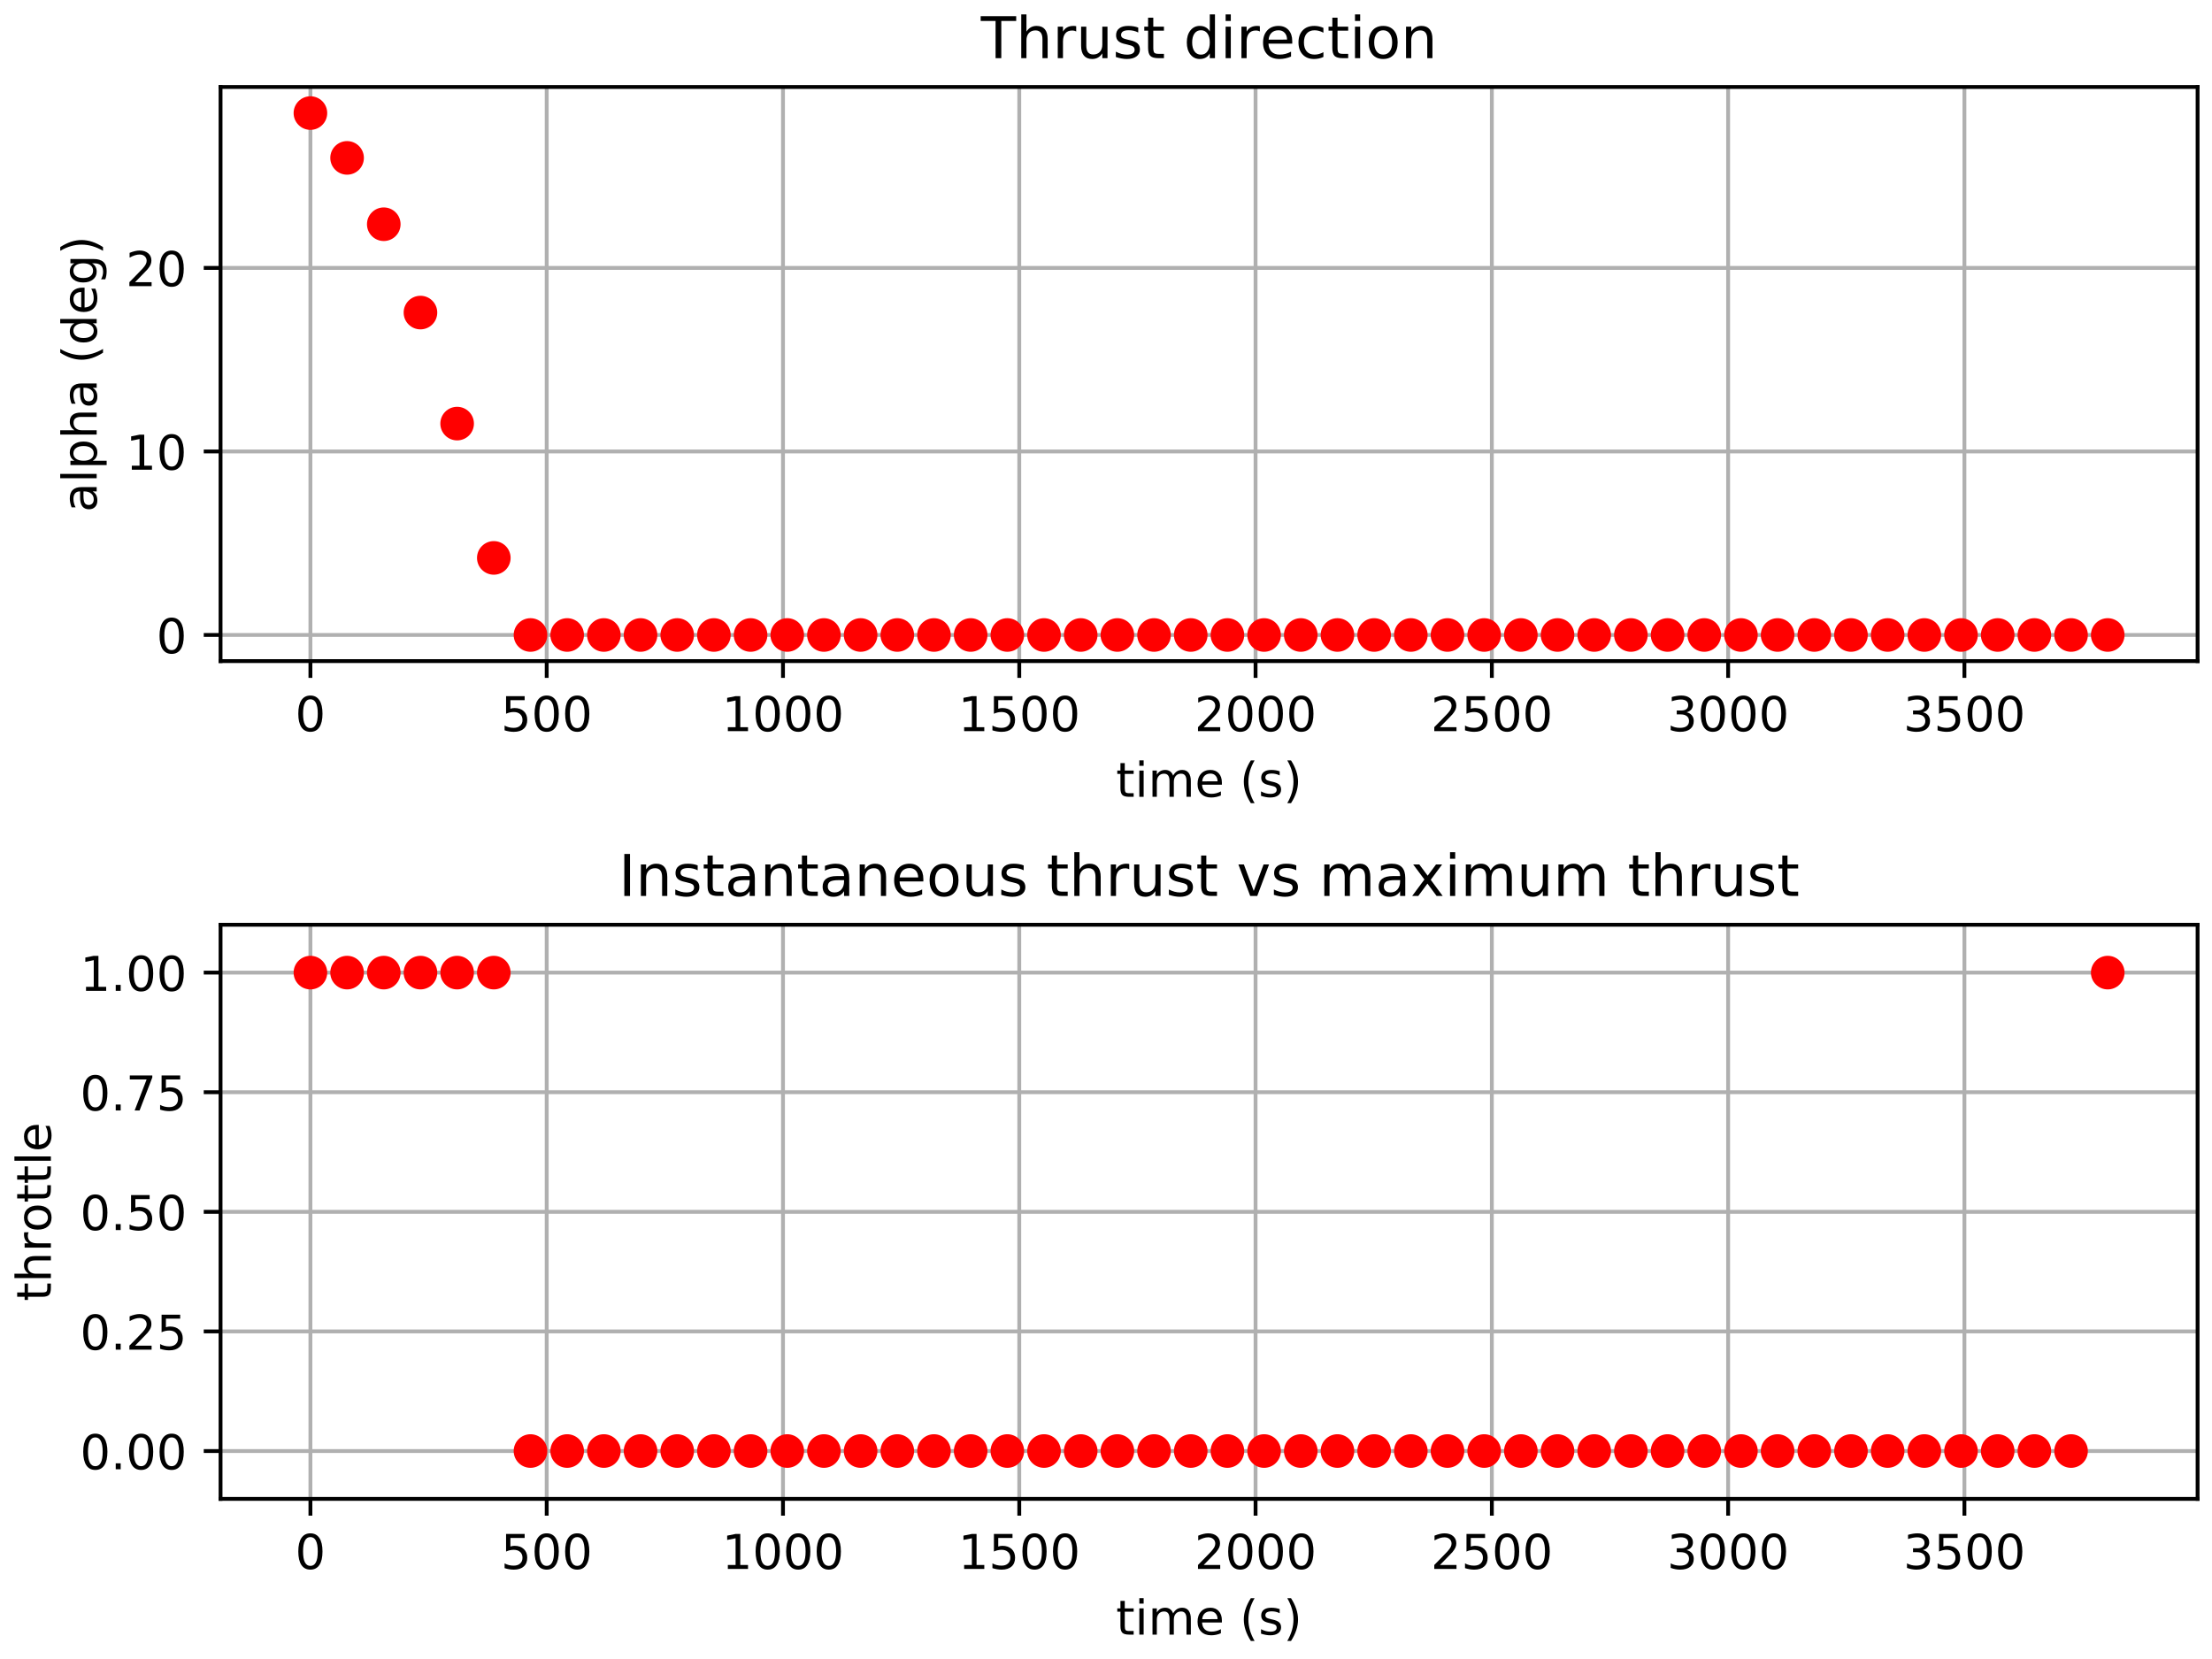 <?xml version="1.0" encoding="utf-8" standalone="no"?>
<!DOCTYPE svg PUBLIC "-//W3C//DTD SVG 1.1//EN"
  "http://www.w3.org/Graphics/SVG/1.1/DTD/svg11.dtd">
<!-- Created with matplotlib (https://matplotlib.org/) -->
<svg height="345.6pt" version="1.1" viewBox="0 0 460.8 345.6" width="460.8pt" xmlns="http://www.w3.org/2000/svg" xmlns:xlink="http://www.w3.org/1999/xlink">
 <defs>
  <style type="text/css">
*{stroke-linecap:butt;stroke-linejoin:round;white-space:pre;}
  </style>
 </defs>
 <g id="figure_1">
  <g id="patch_1">
   <path d="M 0 345.6 
L 460.8 345.6 
L 460.8 0 
L 0 0 
z
" style="fill:#ffffff;"/>
  </g>
  <g id="axes_1">
   <g id="patch_2">
    <path d="M 45.944 137.716 
L 457.8 137.716 
L 457.8 18.118 
L 45.944 18.118 
z
" style="fill:#ffffff;"/>
   </g>
   <g id="matplotlib.axis_1">
    <g id="xtick_1">
     <g id="line2d_1">
      <path clip-path="url(#p3af8ca3faa)" d="M 64.665 137.716 
L 64.665 18.118 
" style="fill:none;stroke:#b0b0b0;stroke-linecap:square;stroke-width:0.8;"/>
     </g>
     <g id="line2d_2">
      <defs>
       <path d="M 0 0 
L 0 3.5 
" id="m643619cb7f" style="stroke:#000000;stroke-width:0.8;"/>
      </defs>
      <g>
       <use style="stroke:#000000;stroke-width:0.8;" x="64.665" xlink:href="#m643619cb7f" y="137.716"/>
      </g>
     </g>
     <g id="text_1">
      <!-- 0 -->
      <defs>
       <path d="M 31.781 66.406 
Q 24.172 66.406 20.328 58.906 
Q 16.5 51.422 16.5 36.375 
Q 16.5 21.391 20.328 13.891 
Q 24.172 6.391 31.781 6.391 
Q 39.453 6.391 43.281 13.891 
Q 47.125 21.391 47.125 36.375 
Q 47.125 51.422 43.281 58.906 
Q 39.453 66.406 31.781 66.406 
z
M 31.781 74.219 
Q 44.047 74.219 50.516 64.516 
Q 56.984 54.828 56.984 36.375 
Q 56.984 17.969 50.516 8.266 
Q 44.047 -1.422 31.781 -1.422 
Q 19.531 -1.422 13.062 8.266 
Q 6.594 17.969 6.594 36.375 
Q 6.594 54.828 13.062 64.516 
Q 19.531 74.219 31.781 74.219 
z
" id="DejaVuSans-48"/>
      </defs>
      <g transform="translate(61.483 152.314)scale(0.1 -0.1)">
       <use xlink:href="#DejaVuSans-48"/>
      </g>
     </g>
    </g>
    <g id="xtick_2">
     <g id="line2d_3">
      <path clip-path="url(#p3af8ca3faa)" d="M 113.888 137.716 
L 113.888 18.118 
" style="fill:none;stroke:#b0b0b0;stroke-linecap:square;stroke-width:0.8;"/>
     </g>
     <g id="line2d_4">
      <g>
       <use style="stroke:#000000;stroke-width:0.8;" x="113.888" xlink:href="#m643619cb7f" y="137.716"/>
      </g>
     </g>
     <g id="text_2">
      <!-- 500 -->
      <defs>
       <path d="M 10.797 72.906 
L 49.516 72.906 
L 49.516 64.594 
L 19.828 64.594 
L 19.828 46.734 
Q 21.969 47.469 24.109 47.828 
Q 26.266 48.188 28.422 48.188 
Q 40.625 48.188 47.75 41.5 
Q 54.891 34.812 54.891 23.391 
Q 54.891 11.625 47.562 5.094 
Q 40.234 -1.422 26.906 -1.422 
Q 22.312 -1.422 17.547 -0.641 
Q 12.797 0.141 7.719 1.703 
L 7.719 11.625 
Q 12.109 9.234 16.797 8.062 
Q 21.484 6.891 26.703 6.891 
Q 35.156 6.891 40.078 11.328 
Q 45.016 15.766 45.016 23.391 
Q 45.016 31 40.078 35.438 
Q 35.156 39.891 26.703 39.891 
Q 22.75 39.891 18.812 39.016 
Q 14.891 38.141 10.797 36.281 
z
" id="DejaVuSans-53"/>
      </defs>
      <g transform="translate(104.344 152.314)scale(0.1 -0.1)">
       <use xlink:href="#DejaVuSans-53"/>
       <use x="63.623" xlink:href="#DejaVuSans-48"/>
       <use x="127.246" xlink:href="#DejaVuSans-48"/>
      </g>
     </g>
    </g>
    <g id="xtick_3">
     <g id="line2d_5">
      <path clip-path="url(#p3af8ca3faa)" d="M 163.11 137.716 
L 163.11 18.118 
" style="fill:none;stroke:#b0b0b0;stroke-linecap:square;stroke-width:0.8;"/>
     </g>
     <g id="line2d_6">
      <g>
       <use style="stroke:#000000;stroke-width:0.8;" x="163.11" xlink:href="#m643619cb7f" y="137.716"/>
      </g>
     </g>
     <g id="text_3">
      <!-- 1000 -->
      <defs>
       <path d="M 12.406 8.297 
L 28.516 8.297 
L 28.516 63.922 
L 10.984 60.406 
L 10.984 69.391 
L 28.422 72.906 
L 38.281 72.906 
L 38.281 8.297 
L 54.391 8.297 
L 54.391 0 
L 12.406 0 
z
" id="DejaVuSans-49"/>
      </defs>
      <g transform="translate(150.385 152.314)scale(0.1 -0.1)">
       <use xlink:href="#DejaVuSans-49"/>
       <use x="63.623" xlink:href="#DejaVuSans-48"/>
       <use x="127.246" xlink:href="#DejaVuSans-48"/>
       <use x="190.869" xlink:href="#DejaVuSans-48"/>
      </g>
     </g>
    </g>
    <g id="xtick_4">
     <g id="line2d_7">
      <path clip-path="url(#p3af8ca3faa)" d="M 212.333 137.716 
L 212.333 18.118 
" style="fill:none;stroke:#b0b0b0;stroke-linecap:square;stroke-width:0.8;"/>
     </g>
     <g id="line2d_8">
      <g>
       <use style="stroke:#000000;stroke-width:0.8;" x="212.333" xlink:href="#m643619cb7f" y="137.716"/>
      </g>
     </g>
     <g id="text_4">
      <!-- 1500 -->
      <g transform="translate(199.608 152.314)scale(0.1 -0.1)">
       <use xlink:href="#DejaVuSans-49"/>
       <use x="63.623" xlink:href="#DejaVuSans-53"/>
       <use x="127.246" xlink:href="#DejaVuSans-48"/>
       <use x="190.869" xlink:href="#DejaVuSans-48"/>
      </g>
     </g>
    </g>
    <g id="xtick_5">
     <g id="line2d_9">
      <path clip-path="url(#p3af8ca3faa)" d="M 261.556 137.716 
L 261.556 18.118 
" style="fill:none;stroke:#b0b0b0;stroke-linecap:square;stroke-width:0.8;"/>
     </g>
     <g id="line2d_10">
      <g>
       <use style="stroke:#000000;stroke-width:0.8;" x="261.556" xlink:href="#m643619cb7f" y="137.716"/>
      </g>
     </g>
     <g id="text_5">
      <!-- 2000 -->
      <defs>
       <path d="M 19.188 8.297 
L 53.609 8.297 
L 53.609 0 
L 7.328 0 
L 7.328 8.297 
Q 12.938 14.109 22.625 23.891 
Q 32.328 33.688 34.812 36.531 
Q 39.547 41.844 41.422 45.531 
Q 43.312 49.219 43.312 52.781 
Q 43.312 58.594 39.234 62.25 
Q 35.156 65.922 28.609 65.922 
Q 23.969 65.922 18.812 64.312 
Q 13.672 62.703 7.812 59.422 
L 7.812 69.391 
Q 13.766 71.781 18.938 73 
Q 24.125 74.219 28.422 74.219 
Q 39.75 74.219 46.484 68.547 
Q 53.219 62.891 53.219 53.422 
Q 53.219 48.922 51.531 44.891 
Q 49.859 40.875 45.406 35.406 
Q 44.188 33.984 37.641 27.219 
Q 31.109 20.453 19.188 8.297 
z
" id="DejaVuSans-50"/>
      </defs>
      <g transform="translate(248.831 152.314)scale(0.1 -0.1)">
       <use xlink:href="#DejaVuSans-50"/>
       <use x="63.623" xlink:href="#DejaVuSans-48"/>
       <use x="127.246" xlink:href="#DejaVuSans-48"/>
       <use x="190.869" xlink:href="#DejaVuSans-48"/>
      </g>
     </g>
    </g>
    <g id="xtick_6">
     <g id="line2d_11">
      <path clip-path="url(#p3af8ca3faa)" d="M 310.779 137.716 
L 310.779 18.118 
" style="fill:none;stroke:#b0b0b0;stroke-linecap:square;stroke-width:0.8;"/>
     </g>
     <g id="line2d_12">
      <g>
       <use style="stroke:#000000;stroke-width:0.8;" x="310.779" xlink:href="#m643619cb7f" y="137.716"/>
      </g>
     </g>
     <g id="text_6">
      <!-- 2500 -->
      <g transform="translate(298.054 152.314)scale(0.1 -0.1)">
       <use xlink:href="#DejaVuSans-50"/>
       <use x="63.623" xlink:href="#DejaVuSans-53"/>
       <use x="127.246" xlink:href="#DejaVuSans-48"/>
       <use x="190.869" xlink:href="#DejaVuSans-48"/>
      </g>
     </g>
    </g>
    <g id="xtick_7">
     <g id="line2d_13">
      <path clip-path="url(#p3af8ca3faa)" d="M 360.002 137.716 
L 360.002 18.118 
" style="fill:none;stroke:#b0b0b0;stroke-linecap:square;stroke-width:0.8;"/>
     </g>
     <g id="line2d_14">
      <g>
       <use style="stroke:#000000;stroke-width:0.8;" x="360.002" xlink:href="#m643619cb7f" y="137.716"/>
      </g>
     </g>
     <g id="text_7">
      <!-- 3000 -->
      <defs>
       <path d="M 40.578 39.312 
Q 47.656 37.797 51.625 33 
Q 55.609 28.219 55.609 21.188 
Q 55.609 10.406 48.188 4.484 
Q 40.766 -1.422 27.094 -1.422 
Q 22.516 -1.422 17.656 -0.516 
Q 12.797 0.391 7.625 2.203 
L 7.625 11.719 
Q 11.719 9.328 16.594 8.109 
Q 21.484 6.891 26.812 6.891 
Q 36.078 6.891 40.938 10.547 
Q 45.797 14.203 45.797 21.188 
Q 45.797 27.641 41.281 31.266 
Q 36.766 34.906 28.719 34.906 
L 20.219 34.906 
L 20.219 43.016 
L 29.109 43.016 
Q 36.375 43.016 40.234 45.922 
Q 44.094 48.828 44.094 54.297 
Q 44.094 59.906 40.109 62.906 
Q 36.141 65.922 28.719 65.922 
Q 24.656 65.922 20.016 65.031 
Q 15.375 64.156 9.812 62.312 
L 9.812 71.094 
Q 15.438 72.656 20.344 73.438 
Q 25.25 74.219 29.594 74.219 
Q 40.828 74.219 47.359 69.109 
Q 53.906 64.016 53.906 55.328 
Q 53.906 49.266 50.438 45.094 
Q 46.969 40.922 40.578 39.312 
z
" id="DejaVuSans-51"/>
      </defs>
      <g transform="translate(347.277 152.314)scale(0.1 -0.1)">
       <use xlink:href="#DejaVuSans-51"/>
       <use x="63.623" xlink:href="#DejaVuSans-48"/>
       <use x="127.246" xlink:href="#DejaVuSans-48"/>
       <use x="190.869" xlink:href="#DejaVuSans-48"/>
      </g>
     </g>
    </g>
    <g id="xtick_8">
     <g id="line2d_15">
      <path clip-path="url(#p3af8ca3faa)" d="M 409.224 137.716 
L 409.224 18.118 
" style="fill:none;stroke:#b0b0b0;stroke-linecap:square;stroke-width:0.8;"/>
     </g>
     <g id="line2d_16">
      <g>
       <use style="stroke:#000000;stroke-width:0.8;" x="409.224" xlink:href="#m643619cb7f" y="137.716"/>
      </g>
     </g>
     <g id="text_8">
      <!-- 3500 -->
      <g transform="translate(396.499 152.314)scale(0.1 -0.1)">
       <use xlink:href="#DejaVuSans-51"/>
       <use x="63.623" xlink:href="#DejaVuSans-53"/>
       <use x="127.246" xlink:href="#DejaVuSans-48"/>
       <use x="190.869" xlink:href="#DejaVuSans-48"/>
      </g>
     </g>
    </g>
    <g id="text_9">
     <!-- time (s) -->
     <defs>
      <path d="M 18.312 70.219 
L 18.312 54.688 
L 36.812 54.688 
L 36.812 47.703 
L 18.312 47.703 
L 18.312 18.016 
Q 18.312 11.328 20.141 9.422 
Q 21.969 7.516 27.594 7.516 
L 36.812 7.516 
L 36.812 0 
L 27.594 0 
Q 17.188 0 13.234 3.875 
Q 9.281 7.766 9.281 18.016 
L 9.281 47.703 
L 2.688 47.703 
L 2.688 54.688 
L 9.281 54.688 
L 9.281 70.219 
z
" id="DejaVuSans-116"/>
      <path d="M 9.422 54.688 
L 18.406 54.688 
L 18.406 0 
L 9.422 0 
z
M 9.422 75.984 
L 18.406 75.984 
L 18.406 64.594 
L 9.422 64.594 
z
" id="DejaVuSans-105"/>
      <path d="M 52 44.188 
Q 55.375 50.25 60.062 53.125 
Q 64.75 56 71.094 56 
Q 79.641 56 84.281 50.016 
Q 88.922 44.047 88.922 33.016 
L 88.922 0 
L 79.891 0 
L 79.891 32.719 
Q 79.891 40.578 77.094 44.375 
Q 74.312 48.188 68.609 48.188 
Q 61.625 48.188 57.562 43.547 
Q 53.516 38.922 53.516 30.906 
L 53.516 0 
L 44.484 0 
L 44.484 32.719 
Q 44.484 40.625 41.703 44.406 
Q 38.922 48.188 33.109 48.188 
Q 26.219 48.188 22.156 43.531 
Q 18.109 38.875 18.109 30.906 
L 18.109 0 
L 9.078 0 
L 9.078 54.688 
L 18.109 54.688 
L 18.109 46.188 
Q 21.188 51.219 25.484 53.609 
Q 29.781 56 35.688 56 
Q 41.656 56 45.828 52.969 
Q 50 49.953 52 44.188 
z
" id="DejaVuSans-109"/>
      <path d="M 56.203 29.594 
L 56.203 25.203 
L 14.891 25.203 
Q 15.484 15.922 20.484 11.062 
Q 25.484 6.203 34.422 6.203 
Q 39.594 6.203 44.453 7.469 
Q 49.312 8.734 54.109 11.281 
L 54.109 2.781 
Q 49.266 0.734 44.188 -0.344 
Q 39.109 -1.422 33.891 -1.422 
Q 20.797 -1.422 13.156 6.188 
Q 5.516 13.812 5.516 26.812 
Q 5.516 40.234 12.766 48.109 
Q 20.016 56 32.328 56 
Q 43.359 56 49.781 48.891 
Q 56.203 41.797 56.203 29.594 
z
M 47.219 32.234 
Q 47.125 39.594 43.094 43.984 
Q 39.062 48.391 32.422 48.391 
Q 24.906 48.391 20.391 44.141 
Q 15.875 39.891 15.188 32.172 
z
" id="DejaVuSans-101"/>
      <path id="DejaVuSans-32"/>
      <path d="M 31 75.875 
Q 24.469 64.656 21.281 53.656 
Q 18.109 42.672 18.109 31.391 
Q 18.109 20.125 21.312 9.062 
Q 24.516 -2 31 -13.188 
L 23.188 -13.188 
Q 15.875 -1.703 12.234 9.375 
Q 8.594 20.453 8.594 31.391 
Q 8.594 42.281 12.203 53.312 
Q 15.828 64.359 23.188 75.875 
z
" id="DejaVuSans-40"/>
      <path d="M 44.281 53.078 
L 44.281 44.578 
Q 40.484 46.531 36.375 47.5 
Q 32.281 48.484 27.875 48.484 
Q 21.188 48.484 17.844 46.438 
Q 14.5 44.391 14.5 40.281 
Q 14.5 37.156 16.891 35.375 
Q 19.281 33.594 26.516 31.984 
L 29.594 31.297 
Q 39.156 29.25 43.188 25.516 
Q 47.219 21.781 47.219 15.094 
Q 47.219 7.469 41.188 3.016 
Q 35.156 -1.422 24.609 -1.422 
Q 20.219 -1.422 15.453 -0.562 
Q 10.688 0.297 5.422 2 
L 5.422 11.281 
Q 10.406 8.688 15.234 7.391 
Q 20.062 6.109 24.812 6.109 
Q 31.156 6.109 34.562 8.281 
Q 37.984 10.453 37.984 14.406 
Q 37.984 18.062 35.516 20.016 
Q 33.062 21.969 24.703 23.781 
L 21.578 24.516 
Q 13.234 26.266 9.516 29.906 
Q 5.812 33.547 5.812 39.891 
Q 5.812 47.609 11.281 51.797 
Q 16.75 56 26.812 56 
Q 31.781 56 36.172 55.266 
Q 40.578 54.547 44.281 53.078 
z
" id="DejaVuSans-115"/>
      <path d="M 8.016 75.875 
L 15.828 75.875 
Q 23.141 64.359 26.781 53.312 
Q 30.422 42.281 30.422 31.391 
Q 30.422 20.453 26.781 9.375 
Q 23.141 -1.703 15.828 -13.188 
L 8.016 -13.188 
Q 14.5 -2 17.703 9.062 
Q 20.906 20.125 20.906 31.391 
Q 20.906 42.672 17.703 53.656 
Q 14.5 64.656 8.016 75.875 
z
" id="DejaVuSans-41"/>
     </defs>
     <g transform="translate(232.48 165.992)scale(0.1 -0.1)">
      <use xlink:href="#DejaVuSans-116"/>
      <use x="39.209" xlink:href="#DejaVuSans-105"/>
      <use x="66.992" xlink:href="#DejaVuSans-109"/>
      <use x="164.404" xlink:href="#DejaVuSans-101"/>
      <use x="225.928" xlink:href="#DejaVuSans-32"/>
      <use x="257.715" xlink:href="#DejaVuSans-40"/>
      <use x="296.729" xlink:href="#DejaVuSans-115"/>
      <use x="348.828" xlink:href="#DejaVuSans-41"/>
     </g>
    </g>
   </g>
   <g id="matplotlib.axis_2">
    <g id="ytick_1">
     <g id="line2d_17">
      <path clip-path="url(#p3af8ca3faa)" d="M 45.944 132.279 
L 457.8 132.279 
" style="fill:none;stroke:#b0b0b0;stroke-linecap:square;stroke-width:0.8;"/>
     </g>
     <g id="line2d_18">
      <defs>
       <path d="M 0 0 
L -3.5 0 
" id="m870fdc8832" style="stroke:#000000;stroke-width:0.8;"/>
      </defs>
      <g>
       <use style="stroke:#000000;stroke-width:0.8;" x="45.944" xlink:href="#m870fdc8832" y="132.279"/>
      </g>
     </g>
     <g id="text_10">
      <!-- 0 -->
      <g transform="translate(32.581 136.078)scale(0.1 -0.1)">
       <use xlink:href="#DejaVuSans-48"/>
      </g>
     </g>
    </g>
    <g id="ytick_2">
     <g id="line2d_19">
      <path clip-path="url(#p3af8ca3faa)" d="M 45.944 94.046 
L 457.8 94.046 
" style="fill:none;stroke:#b0b0b0;stroke-linecap:square;stroke-width:0.8;"/>
     </g>
     <g id="line2d_20">
      <g>
       <use style="stroke:#000000;stroke-width:0.8;" x="45.944" xlink:href="#m870fdc8832" y="94.046"/>
      </g>
     </g>
     <g id="text_11">
      <!-- 10 -->
      <g transform="translate(26.219 97.845)scale(0.1 -0.1)">
       <use xlink:href="#DejaVuSans-49"/>
       <use x="63.623" xlink:href="#DejaVuSans-48"/>
      </g>
     </g>
    </g>
    <g id="ytick_3">
     <g id="line2d_21">
      <path clip-path="url(#p3af8ca3faa)" d="M 45.944 55.812 
L 457.8 55.812 
" style="fill:none;stroke:#b0b0b0;stroke-linecap:square;stroke-width:0.8;"/>
     </g>
     <g id="line2d_22">
      <g>
       <use style="stroke:#000000;stroke-width:0.8;" x="45.944" xlink:href="#m870fdc8832" y="55.812"/>
      </g>
     </g>
     <g id="text_12">
      <!-- 20 -->
      <g transform="translate(26.219 59.611)scale(0.1 -0.1)">
       <use xlink:href="#DejaVuSans-50"/>
       <use x="63.623" xlink:href="#DejaVuSans-48"/>
      </g>
     </g>
    </g>
    <g id="text_13">
     <!-- alpha (deg) -->
     <defs>
      <path d="M 34.281 27.484 
Q 23.391 27.484 19.188 25 
Q 14.984 22.516 14.984 16.5 
Q 14.984 11.719 18.141 8.906 
Q 21.297 6.109 26.703 6.109 
Q 34.188 6.109 38.703 11.406 
Q 43.219 16.703 43.219 25.484 
L 43.219 27.484 
z
M 52.203 31.203 
L 52.203 0 
L 43.219 0 
L 43.219 8.297 
Q 40.141 3.328 35.547 0.953 
Q 30.953 -1.422 24.312 -1.422 
Q 15.922 -1.422 10.953 3.297 
Q 6 8.016 6 15.922 
Q 6 25.141 12.172 29.828 
Q 18.359 34.516 30.609 34.516 
L 43.219 34.516 
L 43.219 35.406 
Q 43.219 41.609 39.141 45 
Q 35.062 48.391 27.688 48.391 
Q 23 48.391 18.547 47.266 
Q 14.109 46.141 10.016 43.891 
L 10.016 52.203 
Q 14.938 54.109 19.578 55.047 
Q 24.219 56 28.609 56 
Q 40.484 56 46.344 49.844 
Q 52.203 43.703 52.203 31.203 
z
" id="DejaVuSans-97"/>
      <path d="M 9.422 75.984 
L 18.406 75.984 
L 18.406 0 
L 9.422 0 
z
" id="DejaVuSans-108"/>
      <path d="M 18.109 8.203 
L 18.109 -20.797 
L 9.078 -20.797 
L 9.078 54.688 
L 18.109 54.688 
L 18.109 46.391 
Q 20.953 51.266 25.266 53.625 
Q 29.594 56 35.594 56 
Q 45.562 56 51.781 48.094 
Q 58.016 40.188 58.016 27.297 
Q 58.016 14.406 51.781 6.484 
Q 45.562 -1.422 35.594 -1.422 
Q 29.594 -1.422 25.266 0.953 
Q 20.953 3.328 18.109 8.203 
z
M 48.688 27.297 
Q 48.688 37.203 44.609 42.844 
Q 40.531 48.484 33.406 48.484 
Q 26.266 48.484 22.188 42.844 
Q 18.109 37.203 18.109 27.297 
Q 18.109 17.391 22.188 11.75 
Q 26.266 6.109 33.406 6.109 
Q 40.531 6.109 44.609 11.75 
Q 48.688 17.391 48.688 27.297 
z
" id="DejaVuSans-112"/>
      <path d="M 54.891 33.016 
L 54.891 0 
L 45.906 0 
L 45.906 32.719 
Q 45.906 40.484 42.875 44.328 
Q 39.844 48.188 33.797 48.188 
Q 26.516 48.188 22.312 43.547 
Q 18.109 38.922 18.109 30.906 
L 18.109 0 
L 9.078 0 
L 9.078 75.984 
L 18.109 75.984 
L 18.109 46.188 
Q 21.344 51.125 25.703 53.562 
Q 30.078 56 35.797 56 
Q 45.219 56 50.047 50.172 
Q 54.891 44.344 54.891 33.016 
z
" id="DejaVuSans-104"/>
      <path d="M 45.406 46.391 
L 45.406 75.984 
L 54.391 75.984 
L 54.391 0 
L 45.406 0 
L 45.406 8.203 
Q 42.578 3.328 38.25 0.953 
Q 33.938 -1.422 27.875 -1.422 
Q 17.969 -1.422 11.734 6.484 
Q 5.516 14.406 5.516 27.297 
Q 5.516 40.188 11.734 48.094 
Q 17.969 56 27.875 56 
Q 33.938 56 38.25 53.625 
Q 42.578 51.266 45.406 46.391 
z
M 14.797 27.297 
Q 14.797 17.391 18.875 11.75 
Q 22.953 6.109 30.078 6.109 
Q 37.203 6.109 41.297 11.75 
Q 45.406 17.391 45.406 27.297 
Q 45.406 37.203 41.297 42.844 
Q 37.203 48.484 30.078 48.484 
Q 22.953 48.484 18.875 42.844 
Q 14.797 37.203 14.797 27.297 
z
" id="DejaVuSans-100"/>
      <path d="M 45.406 27.984 
Q 45.406 37.75 41.375 43.109 
Q 37.359 48.484 30.078 48.484 
Q 22.859 48.484 18.828 43.109 
Q 14.797 37.75 14.797 27.984 
Q 14.797 18.266 18.828 12.891 
Q 22.859 7.516 30.078 7.516 
Q 37.359 7.516 41.375 12.891 
Q 45.406 18.266 45.406 27.984 
z
M 54.391 6.781 
Q 54.391 -7.172 48.188 -13.984 
Q 42 -20.797 29.203 -20.797 
Q 24.469 -20.797 20.266 -20.094 
Q 16.062 -19.391 12.109 -17.922 
L 12.109 -9.188 
Q 16.062 -11.328 19.922 -12.344 
Q 23.781 -13.375 27.781 -13.375 
Q 36.625 -13.375 41.016 -8.766 
Q 45.406 -4.156 45.406 5.172 
L 45.406 9.625 
Q 42.625 4.781 38.281 2.391 
Q 33.938 0 27.875 0 
Q 17.828 0 11.672 7.656 
Q 5.516 15.328 5.516 27.984 
Q 5.516 40.672 11.672 48.328 
Q 17.828 56 27.875 56 
Q 33.938 56 38.281 53.609 
Q 42.625 51.219 45.406 46.391 
L 45.406 54.688 
L 54.391 54.688 
z
" id="DejaVuSans-103"/>
     </defs>
     <g transform="translate(20.139 106.693)rotate(-90)scale(0.1 -0.1)">
      <use xlink:href="#DejaVuSans-97"/>
      <use x="61.279" xlink:href="#DejaVuSans-108"/>
      <use x="89.062" xlink:href="#DejaVuSans-112"/>
      <use x="152.539" xlink:href="#DejaVuSans-104"/>
      <use x="215.918" xlink:href="#DejaVuSans-97"/>
      <use x="277.197" xlink:href="#DejaVuSans-32"/>
      <use x="308.984" xlink:href="#DejaVuSans-40"/>
      <use x="347.998" xlink:href="#DejaVuSans-100"/>
      <use x="411.475" xlink:href="#DejaVuSans-101"/>
      <use x="472.998" xlink:href="#DejaVuSans-103"/>
      <use x="536.475" xlink:href="#DejaVuSans-41"/>
     </g>
    </g>
   </g>
   <g id="line2d_23">
    <defs>
     <path d="M 0 3 
C 0.796 3 1.559 2.684 2.121 2.121 
C 2.684 1.559 3 0.796 3 0 
C 3 -0.796 2.684 -1.559 2.121 -2.121 
C 1.559 -2.684 0.796 -3 0 -3 
C -0.796 -3 -1.559 -2.684 -2.121 -2.121 
C -2.684 -1.559 -3 -0.796 -3 0 
C -3 0.796 -2.684 1.559 -2.121 2.121 
C -1.559 2.684 -0.796 3 0 3 
z
" id="mecff936375" style="stroke:#ff0000;"/>
    </defs>
    <g clip-path="url(#p3af8ca3faa)">
     <use style="fill:#ff0000;stroke:#ff0000;" x="64.665" xlink:href="#mecff936375" y="23.555"/>
     <use style="fill:#ff0000;stroke:#ff0000;" x="72.306" xlink:href="#mecff936375" y="32.892"/>
     <use style="fill:#ff0000;stroke:#ff0000;" x="79.947" xlink:href="#mecff936375" y="46.711"/>
     <use style="fill:#ff0000;stroke:#ff0000;" x="87.588" xlink:href="#mecff936375" y="65.114"/>
     <use style="fill:#ff0000;stroke:#ff0000;" x="95.229" xlink:href="#mecff936375" y="88.243"/>
     <use style="fill:#ff0000;stroke:#ff0000;" x="102.87" xlink:href="#mecff936375" y="116.222"/>
     <use style="fill:#ff0000;stroke:#ff0000;" x="110.511" xlink:href="#mecff936375" y="132.279"/>
     <use style="fill:#ff0000;stroke:#ff0000;" x="118.152" xlink:href="#mecff936375" y="132.279"/>
     <use style="fill:#ff0000;stroke:#ff0000;" x="125.794" xlink:href="#mecff936375" y="132.279"/>
     <use style="fill:#ff0000;stroke:#ff0000;" x="133.435" xlink:href="#mecff936375" y="132.279"/>
     <use style="fill:#ff0000;stroke:#ff0000;" x="141.076" xlink:href="#mecff936375" y="132.279"/>
     <use style="fill:#ff0000;stroke:#ff0000;" x="148.717" xlink:href="#mecff936375" y="132.279"/>
     <use style="fill:#ff0000;stroke:#ff0000;" x="156.358" xlink:href="#mecff936375" y="132.279"/>
     <use style="fill:#ff0000;stroke:#ff0000;" x="163.999" xlink:href="#mecff936375" y="132.279"/>
     <use style="fill:#ff0000;stroke:#ff0000;" x="171.64" xlink:href="#mecff936375" y="132.279"/>
     <use style="fill:#ff0000;stroke:#ff0000;" x="179.281" xlink:href="#mecff936375" y="132.279"/>
     <use style="fill:#ff0000;stroke:#ff0000;" x="186.922" xlink:href="#mecff936375" y="132.279"/>
     <use style="fill:#ff0000;stroke:#ff0000;" x="194.564" xlink:href="#mecff936375" y="132.279"/>
     <use style="fill:#ff0000;stroke:#ff0000;" x="202.205" xlink:href="#mecff936375" y="132.279"/>
     <use style="fill:#ff0000;stroke:#ff0000;" x="209.846" xlink:href="#mecff936375" y="132.279"/>
     <use style="fill:#ff0000;stroke:#ff0000;" x="217.487" xlink:href="#mecff936375" y="132.279"/>
     <use style="fill:#ff0000;stroke:#ff0000;" x="225.128" xlink:href="#mecff936375" y="132.279"/>
     <use style="fill:#ff0000;stroke:#ff0000;" x="232.769" xlink:href="#mecff936375" y="132.279"/>
     <use style="fill:#ff0000;stroke:#ff0000;" x="240.41" xlink:href="#mecff936375" y="132.279"/>
     <use style="fill:#ff0000;stroke:#ff0000;" x="248.051" xlink:href="#mecff936375" y="132.279"/>
     <use style="fill:#ff0000;stroke:#ff0000;" x="255.692" xlink:href="#mecff936375" y="132.279"/>
     <use style="fill:#ff0000;stroke:#ff0000;" x="263.334" xlink:href="#mecff936375" y="132.279"/>
     <use style="fill:#ff0000;stroke:#ff0000;" x="270.975" xlink:href="#mecff936375" y="132.279"/>
     <use style="fill:#ff0000;stroke:#ff0000;" x="278.616" xlink:href="#mecff936375" y="132.279"/>
     <use style="fill:#ff0000;stroke:#ff0000;" x="286.257" xlink:href="#mecff936375" y="132.279"/>
     <use style="fill:#ff0000;stroke:#ff0000;" x="293.898" xlink:href="#mecff936375" y="132.279"/>
     <use style="fill:#ff0000;stroke:#ff0000;" x="301.539" xlink:href="#mecff936375" y="132.279"/>
     <use style="fill:#ff0000;stroke:#ff0000;" x="309.18" xlink:href="#mecff936375" y="132.279"/>
     <use style="fill:#ff0000;stroke:#ff0000;" x="316.821" xlink:href="#mecff936375" y="132.279"/>
     <use style="fill:#ff0000;stroke:#ff0000;" x="324.462" xlink:href="#mecff936375" y="132.279"/>
     <use style="fill:#ff0000;stroke:#ff0000;" x="332.104" xlink:href="#mecff936375" y="132.279"/>
     <use style="fill:#ff0000;stroke:#ff0000;" x="339.745" xlink:href="#mecff936375" y="132.279"/>
     <use style="fill:#ff0000;stroke:#ff0000;" x="347.386" xlink:href="#mecff936375" y="132.279"/>
     <use style="fill:#ff0000;stroke:#ff0000;" x="355.027" xlink:href="#mecff936375" y="132.279"/>
     <use style="fill:#ff0000;stroke:#ff0000;" x="362.668" xlink:href="#mecff936375" y="132.279"/>
     <use style="fill:#ff0000;stroke:#ff0000;" x="370.309" xlink:href="#mecff936375" y="132.279"/>
     <use style="fill:#ff0000;stroke:#ff0000;" x="377.95" xlink:href="#mecff936375" y="132.279"/>
     <use style="fill:#ff0000;stroke:#ff0000;" x="385.591" xlink:href="#mecff936375" y="132.279"/>
     <use style="fill:#ff0000;stroke:#ff0000;" x="393.232" xlink:href="#mecff936375" y="132.279"/>
     <use style="fill:#ff0000;stroke:#ff0000;" x="400.873" xlink:href="#mecff936375" y="132.279"/>
     <use style="fill:#ff0000;stroke:#ff0000;" x="408.515" xlink:href="#mecff936375" y="132.279"/>
     <use style="fill:#ff0000;stroke:#ff0000;" x="416.156" xlink:href="#mecff936375" y="132.279"/>
     <use style="fill:#ff0000;stroke:#ff0000;" x="423.797" xlink:href="#mecff936375" y="132.279"/>
     <use style="fill:#ff0000;stroke:#ff0000;" x="431.438" xlink:href="#mecff936375" y="132.279"/>
     <use style="fill:#ff0000;stroke:#ff0000;" x="439.079" xlink:href="#mecff936375" y="132.279"/>
    </g>
   </g>
   <g id="patch_3">
    <path d="M 45.944 137.716 
L 45.944 18.118 
" style="fill:none;stroke:#000000;stroke-linecap:square;stroke-linejoin:miter;stroke-width:0.8;"/>
   </g>
   <g id="patch_4">
    <path d="M 457.8 137.716 
L 457.8 18.118 
" style="fill:none;stroke:#000000;stroke-linecap:square;stroke-linejoin:miter;stroke-width:0.8;"/>
   </g>
   <g id="patch_5">
    <path d="M 45.944 137.716 
L 457.8 137.716 
" style="fill:none;stroke:#000000;stroke-linecap:square;stroke-linejoin:miter;stroke-width:0.8;"/>
   </g>
   <g id="patch_6">
    <path d="M 45.944 18.118 
L 457.8 18.118 
" style="fill:none;stroke:#000000;stroke-linecap:square;stroke-linejoin:miter;stroke-width:0.8;"/>
   </g>
   <g id="text_14">
    <!-- Thrust direction -->
    <defs>
     <path d="M -0.297 72.906 
L 61.375 72.906 
L 61.375 64.594 
L 35.5 64.594 
L 35.5 0 
L 25.594 0 
L 25.594 64.594 
L -0.297 64.594 
z
" id="DejaVuSans-84"/>
     <path d="M 41.109 46.297 
Q 39.594 47.172 37.812 47.578 
Q 36.031 48 33.891 48 
Q 26.266 48 22.188 43.047 
Q 18.109 38.094 18.109 28.812 
L 18.109 0 
L 9.078 0 
L 9.078 54.688 
L 18.109 54.688 
L 18.109 46.188 
Q 20.953 51.172 25.484 53.578 
Q 30.031 56 36.531 56 
Q 37.453 56 38.578 55.875 
Q 39.703 55.766 41.062 55.516 
z
" id="DejaVuSans-114"/>
     <path d="M 8.5 21.578 
L 8.5 54.688 
L 17.484 54.688 
L 17.484 21.922 
Q 17.484 14.156 20.5 10.266 
Q 23.531 6.391 29.594 6.391 
Q 36.859 6.391 41.078 11.031 
Q 45.312 15.672 45.312 23.688 
L 45.312 54.688 
L 54.297 54.688 
L 54.297 0 
L 45.312 0 
L 45.312 8.406 
Q 42.047 3.422 37.719 1 
Q 33.406 -1.422 27.688 -1.422 
Q 18.266 -1.422 13.375 4.438 
Q 8.5 10.297 8.5 21.578 
z
M 31.109 56 
z
" id="DejaVuSans-117"/>
     <path d="M 48.781 52.594 
L 48.781 44.188 
Q 44.969 46.297 41.141 47.344 
Q 37.312 48.391 33.406 48.391 
Q 24.656 48.391 19.812 42.844 
Q 14.984 37.312 14.984 27.297 
Q 14.984 17.281 19.812 11.734 
Q 24.656 6.203 33.406 6.203 
Q 37.312 6.203 41.141 7.25 
Q 44.969 8.297 48.781 10.406 
L 48.781 2.094 
Q 45.016 0.344 40.984 -0.531 
Q 36.969 -1.422 32.422 -1.422 
Q 20.062 -1.422 12.781 6.344 
Q 5.516 14.109 5.516 27.297 
Q 5.516 40.672 12.859 48.328 
Q 20.219 56 33.016 56 
Q 37.156 56 41.109 55.141 
Q 45.062 54.297 48.781 52.594 
z
" id="DejaVuSans-99"/>
     <path d="M 30.609 48.391 
Q 23.391 48.391 19.188 42.75 
Q 14.984 37.109 14.984 27.297 
Q 14.984 17.484 19.156 11.844 
Q 23.344 6.203 30.609 6.203 
Q 37.797 6.203 41.984 11.859 
Q 46.188 17.531 46.188 27.297 
Q 46.188 37.016 41.984 42.703 
Q 37.797 48.391 30.609 48.391 
z
M 30.609 56 
Q 42.328 56 49.016 48.375 
Q 55.719 40.766 55.719 27.297 
Q 55.719 13.875 49.016 6.219 
Q 42.328 -1.422 30.609 -1.422 
Q 18.844 -1.422 12.172 6.219 
Q 5.516 13.875 5.516 27.297 
Q 5.516 40.766 12.172 48.375 
Q 18.844 56 30.609 56 
z
" id="DejaVuSans-111"/>
     <path d="M 54.891 33.016 
L 54.891 0 
L 45.906 0 
L 45.906 32.719 
Q 45.906 40.484 42.875 44.328 
Q 39.844 48.188 33.797 48.188 
Q 26.516 48.188 22.312 43.547 
Q 18.109 38.922 18.109 30.906 
L 18.109 0 
L 9.078 0 
L 9.078 54.688 
L 18.109 54.688 
L 18.109 46.188 
Q 21.344 51.125 25.703 53.562 
Q 30.078 56 35.797 56 
Q 45.219 56 50.047 50.172 
Q 54.891 44.344 54.891 33.016 
z
" id="DejaVuSans-110"/>
    </defs>
    <g transform="translate(204.327 12.118)scale(0.12 -0.12)">
     <use xlink:href="#DejaVuSans-84"/>
     <use x="61.084" xlink:href="#DejaVuSans-104"/>
     <use x="124.463" xlink:href="#DejaVuSans-114"/>
     <use x="165.576" xlink:href="#DejaVuSans-117"/>
     <use x="228.955" xlink:href="#DejaVuSans-115"/>
     <use x="281.055" xlink:href="#DejaVuSans-116"/>
     <use x="320.264" xlink:href="#DejaVuSans-32"/>
     <use x="352.051" xlink:href="#DejaVuSans-100"/>
     <use x="415.527" xlink:href="#DejaVuSans-105"/>
     <use x="443.311" xlink:href="#DejaVuSans-114"/>
     <use x="484.393" xlink:href="#DejaVuSans-101"/>
     <use x="545.916" xlink:href="#DejaVuSans-99"/>
     <use x="600.896" xlink:href="#DejaVuSans-116"/>
     <use x="640.105" xlink:href="#DejaVuSans-105"/>
     <use x="667.889" xlink:href="#DejaVuSans-111"/>
     <use x="729.07" xlink:href="#DejaVuSans-110"/>
    </g>
   </g>
  </g>
  <g id="axes_2">
   <g id="patch_7">
    <path d="M 45.944 312.244 
L 457.8 312.244 
L 457.8 192.646 
L 45.944 192.646 
z
" style="fill:#ffffff;"/>
   </g>
   <g id="matplotlib.axis_3">
    <g id="xtick_9">
     <g id="line2d_24">
      <path clip-path="url(#pbec27f5938)" d="M 64.665 312.244 
L 64.665 192.646 
" style="fill:none;stroke:#b0b0b0;stroke-linecap:square;stroke-width:0.8;"/>
     </g>
     <g id="line2d_25">
      <g>
       <use style="stroke:#000000;stroke-width:0.8;" x="64.665" xlink:href="#m643619cb7f" y="312.244"/>
      </g>
     </g>
     <g id="text_15">
      <!-- 0 -->
      <g transform="translate(61.483 326.842)scale(0.1 -0.1)">
       <use xlink:href="#DejaVuSans-48"/>
      </g>
     </g>
    </g>
    <g id="xtick_10">
     <g id="line2d_26">
      <path clip-path="url(#pbec27f5938)" d="M 113.888 312.244 
L 113.888 192.646 
" style="fill:none;stroke:#b0b0b0;stroke-linecap:square;stroke-width:0.8;"/>
     </g>
     <g id="line2d_27">
      <g>
       <use style="stroke:#000000;stroke-width:0.8;" x="113.888" xlink:href="#m643619cb7f" y="312.244"/>
      </g>
     </g>
     <g id="text_16">
      <!-- 500 -->
      <g transform="translate(104.344 326.842)scale(0.1 -0.1)">
       <use xlink:href="#DejaVuSans-53"/>
       <use x="63.623" xlink:href="#DejaVuSans-48"/>
       <use x="127.246" xlink:href="#DejaVuSans-48"/>
      </g>
     </g>
    </g>
    <g id="xtick_11">
     <g id="line2d_28">
      <path clip-path="url(#pbec27f5938)" d="M 163.11 312.244 
L 163.11 192.646 
" style="fill:none;stroke:#b0b0b0;stroke-linecap:square;stroke-width:0.8;"/>
     </g>
     <g id="line2d_29">
      <g>
       <use style="stroke:#000000;stroke-width:0.8;" x="163.11" xlink:href="#m643619cb7f" y="312.244"/>
      </g>
     </g>
     <g id="text_17">
      <!-- 1000 -->
      <g transform="translate(150.385 326.842)scale(0.1 -0.1)">
       <use xlink:href="#DejaVuSans-49"/>
       <use x="63.623" xlink:href="#DejaVuSans-48"/>
       <use x="127.246" xlink:href="#DejaVuSans-48"/>
       <use x="190.869" xlink:href="#DejaVuSans-48"/>
      </g>
     </g>
    </g>
    <g id="xtick_12">
     <g id="line2d_30">
      <path clip-path="url(#pbec27f5938)" d="M 212.333 312.244 
L 212.333 192.646 
" style="fill:none;stroke:#b0b0b0;stroke-linecap:square;stroke-width:0.8;"/>
     </g>
     <g id="line2d_31">
      <g>
       <use style="stroke:#000000;stroke-width:0.8;" x="212.333" xlink:href="#m643619cb7f" y="312.244"/>
      </g>
     </g>
     <g id="text_18">
      <!-- 1500 -->
      <g transform="translate(199.608 326.842)scale(0.1 -0.1)">
       <use xlink:href="#DejaVuSans-49"/>
       <use x="63.623" xlink:href="#DejaVuSans-53"/>
       <use x="127.246" xlink:href="#DejaVuSans-48"/>
       <use x="190.869" xlink:href="#DejaVuSans-48"/>
      </g>
     </g>
    </g>
    <g id="xtick_13">
     <g id="line2d_32">
      <path clip-path="url(#pbec27f5938)" d="M 261.556 312.244 
L 261.556 192.646 
" style="fill:none;stroke:#b0b0b0;stroke-linecap:square;stroke-width:0.8;"/>
     </g>
     <g id="line2d_33">
      <g>
       <use style="stroke:#000000;stroke-width:0.8;" x="261.556" xlink:href="#m643619cb7f" y="312.244"/>
      </g>
     </g>
     <g id="text_19">
      <!-- 2000 -->
      <g transform="translate(248.831 326.842)scale(0.1 -0.1)">
       <use xlink:href="#DejaVuSans-50"/>
       <use x="63.623" xlink:href="#DejaVuSans-48"/>
       <use x="127.246" xlink:href="#DejaVuSans-48"/>
       <use x="190.869" xlink:href="#DejaVuSans-48"/>
      </g>
     </g>
    </g>
    <g id="xtick_14">
     <g id="line2d_34">
      <path clip-path="url(#pbec27f5938)" d="M 310.779 312.244 
L 310.779 192.646 
" style="fill:none;stroke:#b0b0b0;stroke-linecap:square;stroke-width:0.8;"/>
     </g>
     <g id="line2d_35">
      <g>
       <use style="stroke:#000000;stroke-width:0.8;" x="310.779" xlink:href="#m643619cb7f" y="312.244"/>
      </g>
     </g>
     <g id="text_20">
      <!-- 2500 -->
      <g transform="translate(298.054 326.842)scale(0.1 -0.1)">
       <use xlink:href="#DejaVuSans-50"/>
       <use x="63.623" xlink:href="#DejaVuSans-53"/>
       <use x="127.246" xlink:href="#DejaVuSans-48"/>
       <use x="190.869" xlink:href="#DejaVuSans-48"/>
      </g>
     </g>
    </g>
    <g id="xtick_15">
     <g id="line2d_36">
      <path clip-path="url(#pbec27f5938)" d="M 360.002 312.244 
L 360.002 192.646 
" style="fill:none;stroke:#b0b0b0;stroke-linecap:square;stroke-width:0.8;"/>
     </g>
     <g id="line2d_37">
      <g>
       <use style="stroke:#000000;stroke-width:0.8;" x="360.002" xlink:href="#m643619cb7f" y="312.244"/>
      </g>
     </g>
     <g id="text_21">
      <!-- 3000 -->
      <g transform="translate(347.277 326.842)scale(0.1 -0.1)">
       <use xlink:href="#DejaVuSans-51"/>
       <use x="63.623" xlink:href="#DejaVuSans-48"/>
       <use x="127.246" xlink:href="#DejaVuSans-48"/>
       <use x="190.869" xlink:href="#DejaVuSans-48"/>
      </g>
     </g>
    </g>
    <g id="xtick_16">
     <g id="line2d_38">
      <path clip-path="url(#pbec27f5938)" d="M 409.224 312.244 
L 409.224 192.646 
" style="fill:none;stroke:#b0b0b0;stroke-linecap:square;stroke-width:0.8;"/>
     </g>
     <g id="line2d_39">
      <g>
       <use style="stroke:#000000;stroke-width:0.8;" x="409.224" xlink:href="#m643619cb7f" y="312.244"/>
      </g>
     </g>
     <g id="text_22">
      <!-- 3500 -->
      <g transform="translate(396.499 326.842)scale(0.1 -0.1)">
       <use xlink:href="#DejaVuSans-51"/>
       <use x="63.623" xlink:href="#DejaVuSans-53"/>
       <use x="127.246" xlink:href="#DejaVuSans-48"/>
       <use x="190.869" xlink:href="#DejaVuSans-48"/>
      </g>
     </g>
    </g>
    <g id="text_23">
     <!-- time (s) -->
     <g transform="translate(232.48 340.52)scale(0.1 -0.1)">
      <use xlink:href="#DejaVuSans-116"/>
      <use x="39.209" xlink:href="#DejaVuSans-105"/>
      <use x="66.992" xlink:href="#DejaVuSans-109"/>
      <use x="164.404" xlink:href="#DejaVuSans-101"/>
      <use x="225.928" xlink:href="#DejaVuSans-32"/>
      <use x="257.715" xlink:href="#DejaVuSans-40"/>
      <use x="296.729" xlink:href="#DejaVuSans-115"/>
      <use x="348.828" xlink:href="#DejaVuSans-41"/>
     </g>
    </g>
   </g>
   <g id="matplotlib.axis_4">
    <g id="ytick_4">
     <g id="line2d_40">
      <path clip-path="url(#pbec27f5938)" d="M 45.944 302.277 
L 457.8 302.277 
" style="fill:none;stroke:#b0b0b0;stroke-linecap:square;stroke-width:0.8;"/>
     </g>
     <g id="line2d_41">
      <g>
       <use style="stroke:#000000;stroke-width:0.8;" x="45.944" xlink:href="#m870fdc8832" y="302.277"/>
      </g>
     </g>
     <g id="text_24">
      <!-- 0.00 -->
      <defs>
       <path d="M 10.688 12.406 
L 21 12.406 
L 21 0 
L 10.688 0 
z
" id="DejaVuSans-46"/>
      </defs>
      <g transform="translate(16.678 306.076)scale(0.1 -0.1)">
       <use xlink:href="#DejaVuSans-48"/>
       <use x="63.623" xlink:href="#DejaVuSans-46"/>
       <use x="95.41" xlink:href="#DejaVuSans-48"/>
       <use x="159.033" xlink:href="#DejaVuSans-48"/>
      </g>
     </g>
    </g>
    <g id="ytick_5">
     <g id="line2d_42">
      <path clip-path="url(#pbec27f5938)" d="M 45.944 277.361 
L 457.8 277.361 
" style="fill:none;stroke:#b0b0b0;stroke-linecap:square;stroke-width:0.8;"/>
     </g>
     <g id="line2d_43">
      <g>
       <use style="stroke:#000000;stroke-width:0.8;" x="45.944" xlink:href="#m870fdc8832" y="277.361"/>
      </g>
     </g>
     <g id="text_25">
      <!-- 0.25 -->
      <g transform="translate(16.678 281.16)scale(0.1 -0.1)">
       <use xlink:href="#DejaVuSans-48"/>
       <use x="63.623" xlink:href="#DejaVuSans-46"/>
       <use x="95.41" xlink:href="#DejaVuSans-50"/>
       <use x="159.033" xlink:href="#DejaVuSans-53"/>
      </g>
     </g>
    </g>
    <g id="ytick_6">
     <g id="line2d_44">
      <path clip-path="url(#pbec27f5938)" d="M 45.944 252.445 
L 457.8 252.445 
" style="fill:none;stroke:#b0b0b0;stroke-linecap:square;stroke-width:0.8;"/>
     </g>
     <g id="line2d_45">
      <g>
       <use style="stroke:#000000;stroke-width:0.8;" x="45.944" xlink:href="#m870fdc8832" y="252.445"/>
      </g>
     </g>
     <g id="text_26">
      <!-- 0.50 -->
      <g transform="translate(16.678 256.244)scale(0.1 -0.1)">
       <use xlink:href="#DejaVuSans-48"/>
       <use x="63.623" xlink:href="#DejaVuSans-46"/>
       <use x="95.41" xlink:href="#DejaVuSans-53"/>
       <use x="159.033" xlink:href="#DejaVuSans-48"/>
      </g>
     </g>
    </g>
    <g id="ytick_7">
     <g id="line2d_46">
      <path clip-path="url(#pbec27f5938)" d="M 45.944 227.529 
L 457.8 227.529 
" style="fill:none;stroke:#b0b0b0;stroke-linecap:square;stroke-width:0.8;"/>
     </g>
     <g id="line2d_47">
      <g>
       <use style="stroke:#000000;stroke-width:0.8;" x="45.944" xlink:href="#m870fdc8832" y="227.529"/>
      </g>
     </g>
     <g id="text_27">
      <!-- 0.75 -->
      <defs>
       <path d="M 8.203 72.906 
L 55.078 72.906 
L 55.078 68.703 
L 28.609 0 
L 18.312 0 
L 43.219 64.594 
L 8.203 64.594 
z
" id="DejaVuSans-55"/>
      </defs>
      <g transform="translate(16.678 231.328)scale(0.1 -0.1)">
       <use xlink:href="#DejaVuSans-48"/>
       <use x="63.623" xlink:href="#DejaVuSans-46"/>
       <use x="95.41" xlink:href="#DejaVuSans-55"/>
       <use x="159.033" xlink:href="#DejaVuSans-53"/>
      </g>
     </g>
    </g>
    <g id="ytick_8">
     <g id="line2d_48">
      <path clip-path="url(#pbec27f5938)" d="M 45.944 202.613 
L 457.8 202.613 
" style="fill:none;stroke:#b0b0b0;stroke-linecap:square;stroke-width:0.8;"/>
     </g>
     <g id="line2d_49">
      <g>
       <use style="stroke:#000000;stroke-width:0.8;" x="45.944" xlink:href="#m870fdc8832" y="202.613"/>
      </g>
     </g>
     <g id="text_28">
      <!-- 1.00 -->
      <g transform="translate(16.678 206.412)scale(0.1 -0.1)">
       <use xlink:href="#DejaVuSans-49"/>
       <use x="63.623" xlink:href="#DejaVuSans-46"/>
       <use x="95.41" xlink:href="#DejaVuSans-48"/>
       <use x="159.033" xlink:href="#DejaVuSans-48"/>
      </g>
     </g>
    </g>
    <g id="text_29">
     <!-- throttle -->
     <g transform="translate(10.599 271.073)rotate(-90)scale(0.1 -0.1)">
      <use xlink:href="#DejaVuSans-116"/>
      <use x="39.209" xlink:href="#DejaVuSans-104"/>
      <use x="102.588" xlink:href="#DejaVuSans-114"/>
      <use x="143.67" xlink:href="#DejaVuSans-111"/>
      <use x="204.852" xlink:href="#DejaVuSans-116"/>
      <use x="244.061" xlink:href="#DejaVuSans-116"/>
      <use x="283.27" xlink:href="#DejaVuSans-108"/>
      <use x="311.053" xlink:href="#DejaVuSans-101"/>
     </g>
    </g>
   </g>
   <g id="line2d_50">
    <g clip-path="url(#pbec27f5938)">
     <use style="fill:#ff0000;stroke:#ff0000;" x="64.665" xlink:href="#mecff936375" y="202.613"/>
     <use style="fill:#ff0000;stroke:#ff0000;" x="72.306" xlink:href="#mecff936375" y="202.613"/>
     <use style="fill:#ff0000;stroke:#ff0000;" x="79.947" xlink:href="#mecff936375" y="202.613"/>
     <use style="fill:#ff0000;stroke:#ff0000;" x="87.588" xlink:href="#mecff936375" y="202.613"/>
     <use style="fill:#ff0000;stroke:#ff0000;" x="95.229" xlink:href="#mecff936375" y="202.613"/>
     <use style="fill:#ff0000;stroke:#ff0000;" x="102.87" xlink:href="#mecff936375" y="202.613"/>
     <use style="fill:#ff0000;stroke:#ff0000;" x="110.511" xlink:href="#mecff936375" y="302.277"/>
     <use style="fill:#ff0000;stroke:#ff0000;" x="118.152" xlink:href="#mecff936375" y="302.277"/>
     <use style="fill:#ff0000;stroke:#ff0000;" x="125.794" xlink:href="#mecff936375" y="302.277"/>
     <use style="fill:#ff0000;stroke:#ff0000;" x="133.435" xlink:href="#mecff936375" y="302.277"/>
     <use style="fill:#ff0000;stroke:#ff0000;" x="141.076" xlink:href="#mecff936375" y="302.277"/>
     <use style="fill:#ff0000;stroke:#ff0000;" x="148.717" xlink:href="#mecff936375" y="302.277"/>
     <use style="fill:#ff0000;stroke:#ff0000;" x="156.358" xlink:href="#mecff936375" y="302.277"/>
     <use style="fill:#ff0000;stroke:#ff0000;" x="163.999" xlink:href="#mecff936375" y="302.277"/>
     <use style="fill:#ff0000;stroke:#ff0000;" x="171.64" xlink:href="#mecff936375" y="302.277"/>
     <use style="fill:#ff0000;stroke:#ff0000;" x="179.281" xlink:href="#mecff936375" y="302.277"/>
     <use style="fill:#ff0000;stroke:#ff0000;" x="186.922" xlink:href="#mecff936375" y="302.277"/>
     <use style="fill:#ff0000;stroke:#ff0000;" x="194.564" xlink:href="#mecff936375" y="302.277"/>
     <use style="fill:#ff0000;stroke:#ff0000;" x="202.205" xlink:href="#mecff936375" y="302.277"/>
     <use style="fill:#ff0000;stroke:#ff0000;" x="209.846" xlink:href="#mecff936375" y="302.277"/>
     <use style="fill:#ff0000;stroke:#ff0000;" x="217.487" xlink:href="#mecff936375" y="302.277"/>
     <use style="fill:#ff0000;stroke:#ff0000;" x="225.128" xlink:href="#mecff936375" y="302.277"/>
     <use style="fill:#ff0000;stroke:#ff0000;" x="232.769" xlink:href="#mecff936375" y="302.277"/>
     <use style="fill:#ff0000;stroke:#ff0000;" x="240.41" xlink:href="#mecff936375" y="302.277"/>
     <use style="fill:#ff0000;stroke:#ff0000;" x="248.051" xlink:href="#mecff936375" y="302.277"/>
     <use style="fill:#ff0000;stroke:#ff0000;" x="255.692" xlink:href="#mecff936375" y="302.277"/>
     <use style="fill:#ff0000;stroke:#ff0000;" x="263.334" xlink:href="#mecff936375" y="302.277"/>
     <use style="fill:#ff0000;stroke:#ff0000;" x="270.975" xlink:href="#mecff936375" y="302.277"/>
     <use style="fill:#ff0000;stroke:#ff0000;" x="278.616" xlink:href="#mecff936375" y="302.277"/>
     <use style="fill:#ff0000;stroke:#ff0000;" x="286.257" xlink:href="#mecff936375" y="302.277"/>
     <use style="fill:#ff0000;stroke:#ff0000;" x="293.898" xlink:href="#mecff936375" y="302.277"/>
     <use style="fill:#ff0000;stroke:#ff0000;" x="301.539" xlink:href="#mecff936375" y="302.277"/>
     <use style="fill:#ff0000;stroke:#ff0000;" x="309.18" xlink:href="#mecff936375" y="302.277"/>
     <use style="fill:#ff0000;stroke:#ff0000;" x="316.821" xlink:href="#mecff936375" y="302.277"/>
     <use style="fill:#ff0000;stroke:#ff0000;" x="324.462" xlink:href="#mecff936375" y="302.277"/>
     <use style="fill:#ff0000;stroke:#ff0000;" x="332.104" xlink:href="#mecff936375" y="302.277"/>
     <use style="fill:#ff0000;stroke:#ff0000;" x="339.745" xlink:href="#mecff936375" y="302.277"/>
     <use style="fill:#ff0000;stroke:#ff0000;" x="347.386" xlink:href="#mecff936375" y="302.277"/>
     <use style="fill:#ff0000;stroke:#ff0000;" x="355.027" xlink:href="#mecff936375" y="302.277"/>
     <use style="fill:#ff0000;stroke:#ff0000;" x="362.668" xlink:href="#mecff936375" y="302.277"/>
     <use style="fill:#ff0000;stroke:#ff0000;" x="370.309" xlink:href="#mecff936375" y="302.277"/>
     <use style="fill:#ff0000;stroke:#ff0000;" x="377.95" xlink:href="#mecff936375" y="302.277"/>
     <use style="fill:#ff0000;stroke:#ff0000;" x="385.591" xlink:href="#mecff936375" y="302.277"/>
     <use style="fill:#ff0000;stroke:#ff0000;" x="393.232" xlink:href="#mecff936375" y="302.277"/>
     <use style="fill:#ff0000;stroke:#ff0000;" x="400.873" xlink:href="#mecff936375" y="302.277"/>
     <use style="fill:#ff0000;stroke:#ff0000;" x="408.515" xlink:href="#mecff936375" y="302.277"/>
     <use style="fill:#ff0000;stroke:#ff0000;" x="416.156" xlink:href="#mecff936375" y="302.277"/>
     <use style="fill:#ff0000;stroke:#ff0000;" x="423.797" xlink:href="#mecff936375" y="302.277"/>
     <use style="fill:#ff0000;stroke:#ff0000;" x="431.438" xlink:href="#mecff936375" y="302.277"/>
     <use style="fill:#ff0000;stroke:#ff0000;" x="439.079" xlink:href="#mecff936375" y="202.613"/>
    </g>
   </g>
   <g id="patch_8">
    <path d="M 45.944 312.244 
L 45.944 192.646 
" style="fill:none;stroke:#000000;stroke-linecap:square;stroke-linejoin:miter;stroke-width:0.8;"/>
   </g>
   <g id="patch_9">
    <path d="M 457.8 312.244 
L 457.8 192.646 
" style="fill:none;stroke:#000000;stroke-linecap:square;stroke-linejoin:miter;stroke-width:0.8;"/>
   </g>
   <g id="patch_10">
    <path d="M 45.944 312.244 
L 457.8 312.244 
" style="fill:none;stroke:#000000;stroke-linecap:square;stroke-linejoin:miter;stroke-width:0.8;"/>
   </g>
   <g id="patch_11">
    <path d="M 45.944 192.646 
L 457.8 192.646 
" style="fill:none;stroke:#000000;stroke-linecap:square;stroke-linejoin:miter;stroke-width:0.8;"/>
   </g>
   <g id="text_30">
    <!-- Instantaneous thrust vs maximum thrust -->
    <defs>
     <path d="M 9.812 72.906 
L 19.672 72.906 
L 19.672 0 
L 9.812 0 
z
" id="DejaVuSans-73"/>
     <path d="M 2.984 54.688 
L 12.5 54.688 
L 29.594 8.797 
L 46.688 54.688 
L 56.203 54.688 
L 35.688 0 
L 23.484 0 
z
" id="DejaVuSans-118"/>
     <path d="M 54.891 54.688 
L 35.109 28.078 
L 55.906 0 
L 45.312 0 
L 29.391 21.484 
L 13.484 0 
L 2.875 0 
L 24.125 28.609 
L 4.688 54.688 
L 15.281 54.688 
L 29.781 35.203 
L 44.281 54.688 
z
" id="DejaVuSans-120"/>
    </defs>
    <g transform="translate(128.881 186.646)scale(0.12 -0.12)">
     <use xlink:href="#DejaVuSans-73"/>
     <use x="29.492" xlink:href="#DejaVuSans-110"/>
     <use x="92.871" xlink:href="#DejaVuSans-115"/>
     <use x="144.971" xlink:href="#DejaVuSans-116"/>
     <use x="184.18" xlink:href="#DejaVuSans-97"/>
     <use x="245.459" xlink:href="#DejaVuSans-110"/>
     <use x="308.838" xlink:href="#DejaVuSans-116"/>
     <use x="348.047" xlink:href="#DejaVuSans-97"/>
     <use x="409.326" xlink:href="#DejaVuSans-110"/>
     <use x="472.705" xlink:href="#DejaVuSans-101"/>
     <use x="534.229" xlink:href="#DejaVuSans-111"/>
     <use x="595.41" xlink:href="#DejaVuSans-117"/>
     <use x="658.789" xlink:href="#DejaVuSans-115"/>
     <use x="710.889" xlink:href="#DejaVuSans-32"/>
     <use x="742.676" xlink:href="#DejaVuSans-116"/>
     <use x="781.885" xlink:href="#DejaVuSans-104"/>
     <use x="845.264" xlink:href="#DejaVuSans-114"/>
     <use x="886.377" xlink:href="#DejaVuSans-117"/>
     <use x="949.756" xlink:href="#DejaVuSans-115"/>
     <use x="1001.855" xlink:href="#DejaVuSans-116"/>
     <use x="1041.064" xlink:href="#DejaVuSans-32"/>
     <use x="1072.852" xlink:href="#DejaVuSans-118"/>
     <use x="1132.031" xlink:href="#DejaVuSans-115"/>
     <use x="1184.131" xlink:href="#DejaVuSans-32"/>
     <use x="1215.918" xlink:href="#DejaVuSans-109"/>
     <use x="1313.33" xlink:href="#DejaVuSans-97"/>
     <use x="1374.609" xlink:href="#DejaVuSans-120"/>
     <use x="1433.789" xlink:href="#DejaVuSans-105"/>
     <use x="1461.572" xlink:href="#DejaVuSans-109"/>
     <use x="1558.984" xlink:href="#DejaVuSans-117"/>
     <use x="1622.363" xlink:href="#DejaVuSans-109"/>
     <use x="1719.775" xlink:href="#DejaVuSans-32"/>
     <use x="1751.562" xlink:href="#DejaVuSans-116"/>
     <use x="1790.771" xlink:href="#DejaVuSans-104"/>
     <use x="1854.15" xlink:href="#DejaVuSans-114"/>
     <use x="1895.264" xlink:href="#DejaVuSans-117"/>
     <use x="1958.643" xlink:href="#DejaVuSans-115"/>
     <use x="2010.742" xlink:href="#DejaVuSans-116"/>
    </g>
   </g>
  </g>
 </g>
 <defs>
  <clipPath id="p3af8ca3faa">
   <rect height="119.597" width="411.856" x="45.944" y="18.118"/>
  </clipPath>
  <clipPath id="pbec27f5938">
   <rect height="119.597" width="411.856" x="45.944" y="192.646"/>
  </clipPath>
 </defs>
</svg>

